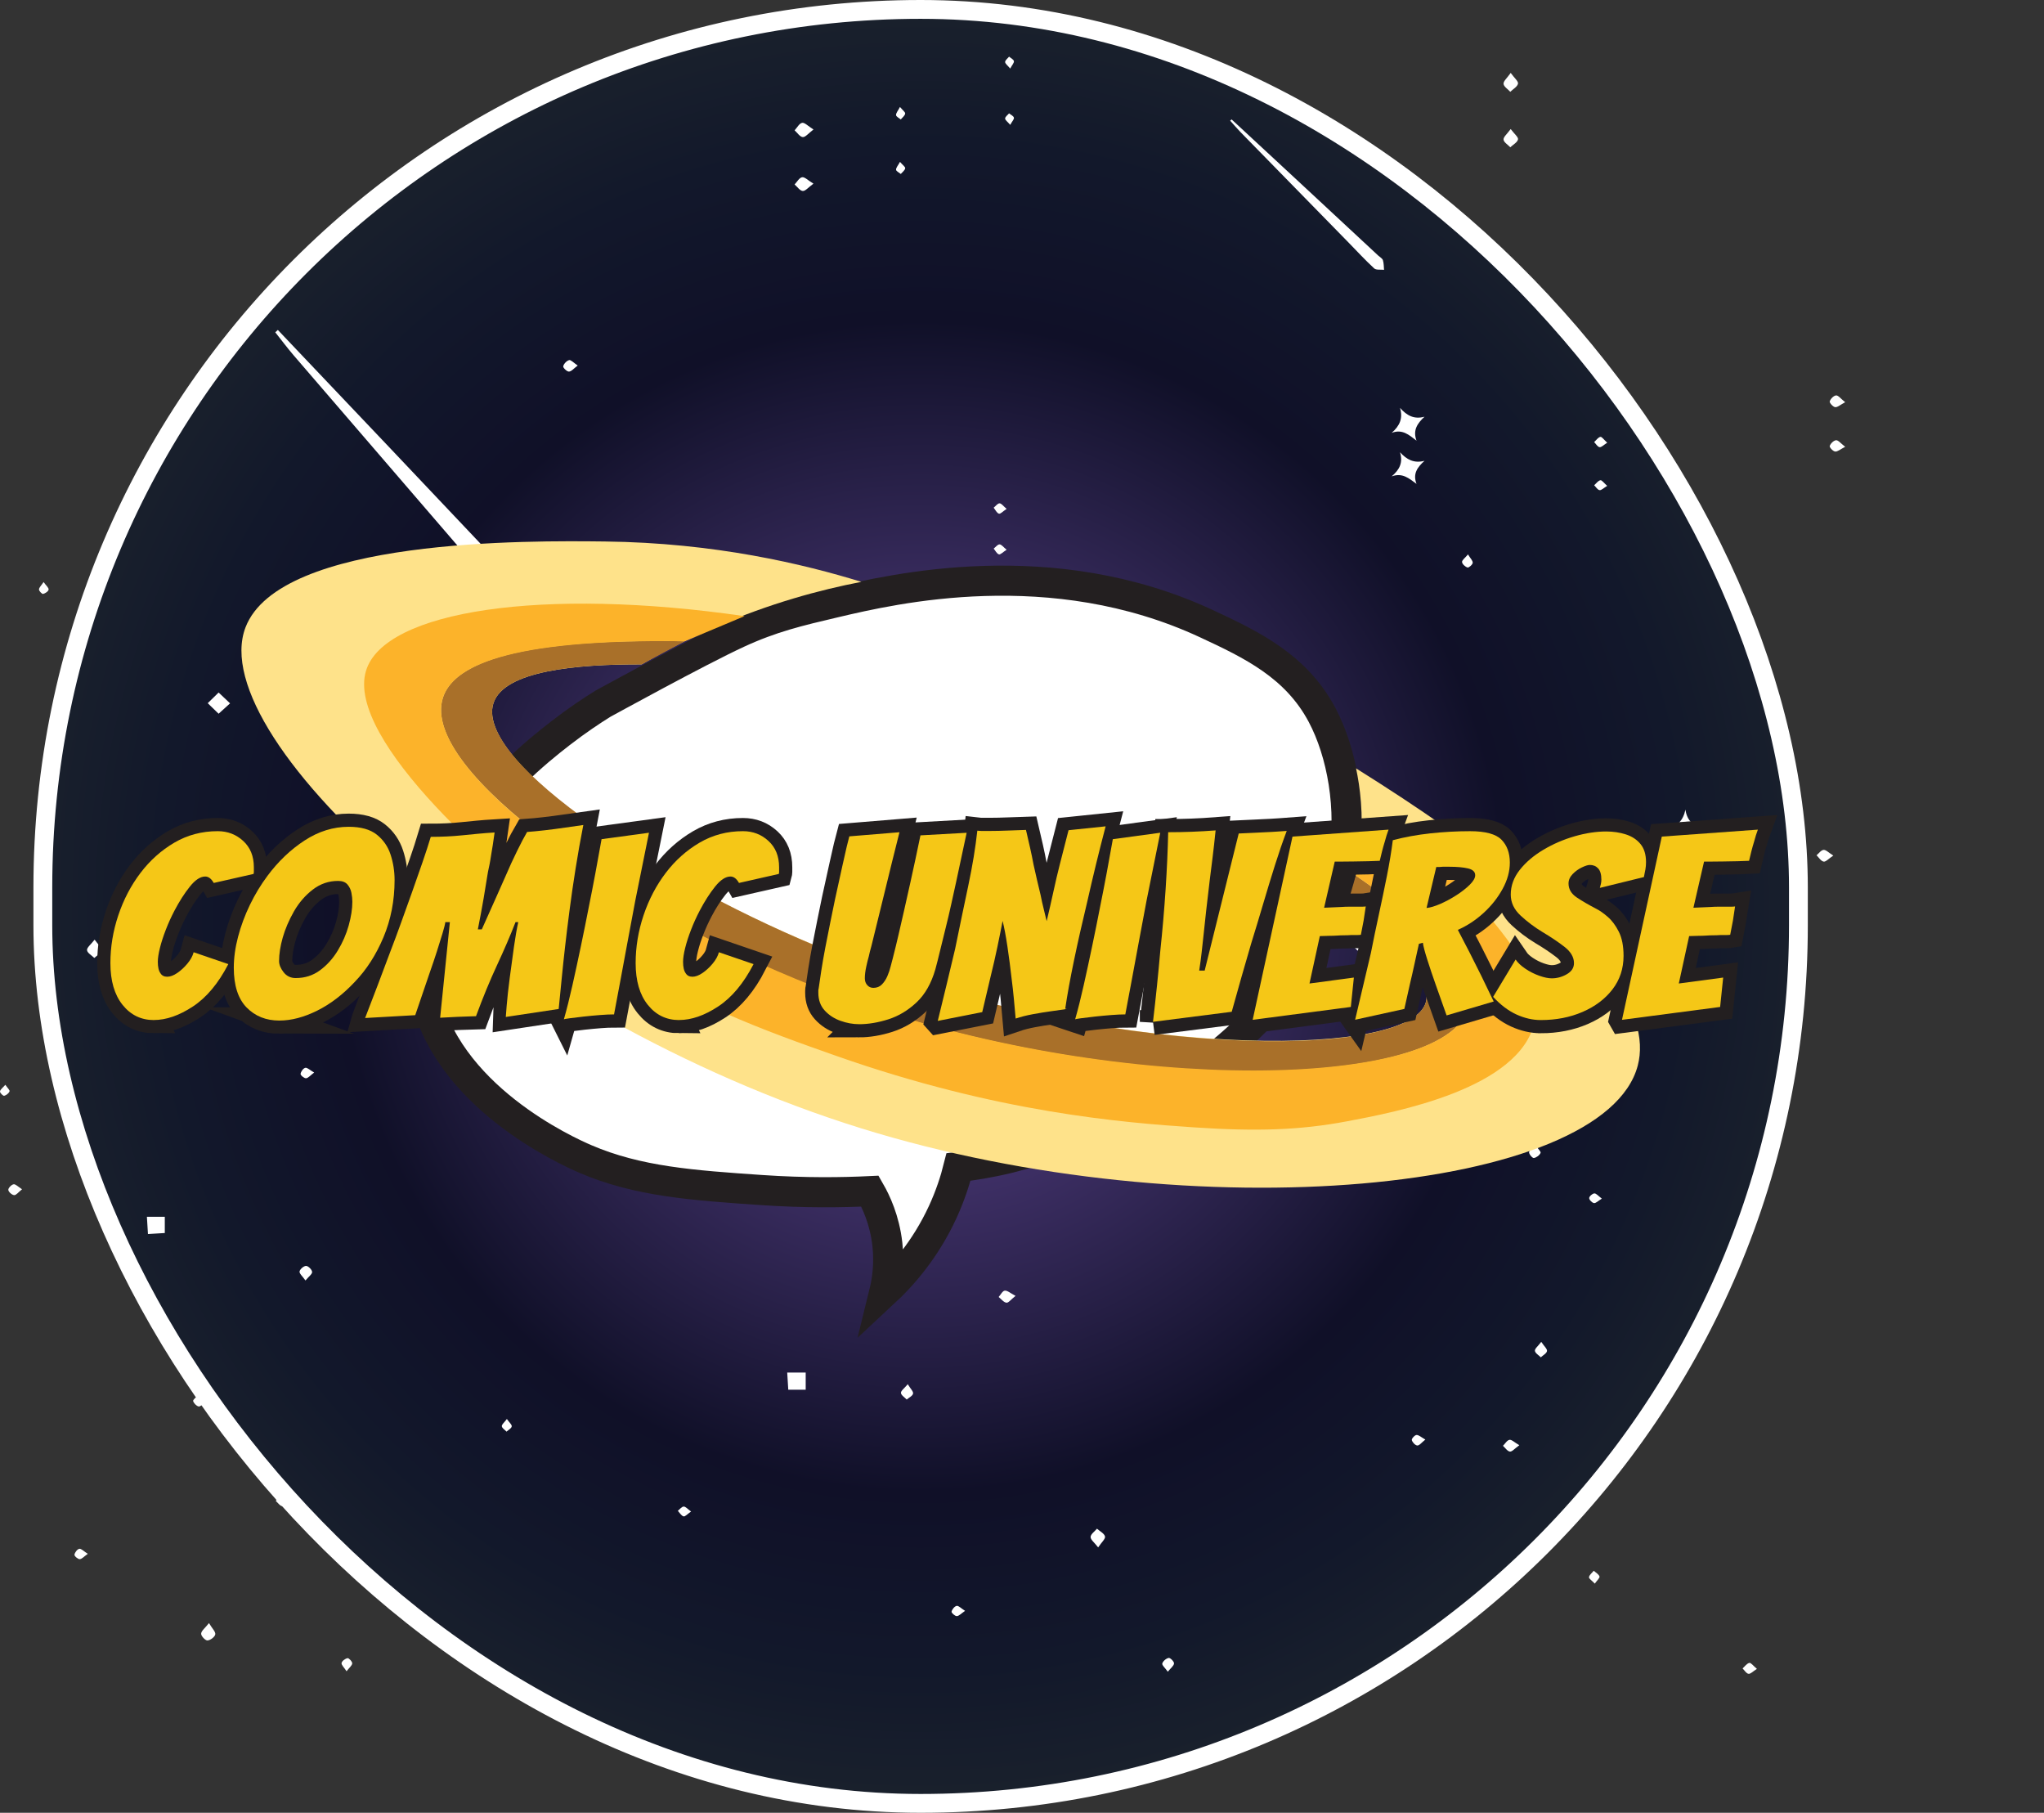 <?xml version="1.0" encoding="UTF-8"?><svg xmlns="http://www.w3.org/2000/svg" xmlns:xlink="http://www.w3.org/1999/xlink" viewBox="0 0 1086.27 963.19"><rect x="0" y="0" width="1086.27" height="963.19" fill="#333333" stroke="none"/><defs><style>.cls-1{fill:#f5c717;}.cls-1,.cls-2,.cls-3,.cls-4,.cls-5{stroke-width:0px;}.cls-2{fill:#a97029;}.cls-6{fill:#231f20;stroke-width:14px;}.cls-6,.cls-7{stroke:#231f20;}.cls-6,.cls-7,.cls-8{stroke-miterlimit:10;}.cls-7{stroke-width:16px;}.cls-7,.cls-5{fill:#fff;}.cls-3{fill:#fcb32a;}.cls-4{fill:#fee28a;}.cls-8{fill:url(#radial-gradient);stroke:#fff;stroke-width:10px;}</style><radialGradient id="radial-gradient" cx="489.26" cy="481.6" fx="489.26" fy="481.6" r="471.57" gradientUnits="userSpaceOnUse"><stop offset="0" stop-color="#674b9c"/><stop offset=".66" stop-color="#101028"/><stop offset=".86" stop-color="#12182b"/><stop offset="1" stop-color="#19202c"/></radialGradient></defs><g id="Layer_1"><g id="Layer_3"><rect class="cls-8" x="22.77" y="5" width="932.98" height="953.19" rx="466.49" ry="466.49"/><path class="cls-5" d="M654.54,63.46l-.79.64c1.86,2.06,3.65,4.18,5.59,6.17,19.05,19.49,38.12,38.96,57.18,58.44,4.57,4.67,8.98,9.48,13.79,13.91,1.04.96,3.45.54,5.23.75-.17-1.72-.09-3.51-.61-5.13-.3-.94-1.57-1.6-2.41-2.38-14.73-13.7-29.45-27.4-44.19-41.08-11.25-10.45-22.53-20.88-33.79-31.32ZM464.96,552.48c-.22.22-.45.45-.67.67,13.4,13.1,26.78,26.21,40.25,39.24.71.68,2.25.56,3.4.82-.25-1.22-.05-2.89-.82-3.6-5.39-5.01-10.95-9.83-16.49-14.69-8.55-7.49-17.11-14.96-25.67-22.44ZM885.18,440.3c6.07,1.02,9.3,4.37,10.65,10.02.73-6.06,4.36-8.8,10.19-9.96-5.96-1.17-9.47-4.21-10.31-10.17-1.21,5.74-4.27,9.22-10.53,10.11ZM744.03,240.3c1.64,5.33-.12,9.2-4.44,12.82,5.73-2.09,9.19,1.04,13.21,3.98-2.08-5.36.44-8.85,4.26-12.27-5.62,1.48-9.42-.62-13.03-4.53ZM527.04,488.8c-3.7-4.27-3.2-8.41-.74-13.13-4.52,3.6-8.9,3.14-13.67.53,3.49,4.41,3.86,8.58.69,13.51,4.63-3.97,8.89-3.5,13.72-.91ZM418.92,738.41h9.26v-9.13h-9.82c.18,2.87.38,6.28.56,9.13ZM78.07,646.51c.18,2.94.4,6.51.56,9.17,2.97-.18,6.33-.38,8.95-.54v-8.63h-9.51ZM116.18,367.96c-1.77,1.74-4.05,3.97-5.78,5.66,1.88,1.82,4.1,3.98,5.78,5.61,2.03-1.84,4.33-3.93,6.09-5.52-1.86-1.76-4.07-3.84-6.08-5.75ZM658.8,615.05c-1.83,2.57-3.85,4.16-3.72,5.58.13,1.47,2.33,2.76,3.63,4.14,1.46-1.39,3.78-2.62,4.11-4.23.25-1.22-2.03-2.92-4.02-5.48ZM50.29,499.27c-1.99,2.58-4.17,4.18-4.04,5.58.14,1.48,2.49,2.77,3.87,4.14,1.41-1.33,3.77-2.54,3.96-4.02.18-1.4-1.92-3.06-3.79-5.7ZM583.6,822.19c1.83-2.74,3.96-4.56,3.65-5.82-.39-1.61-2.76-2.77-4.27-4.13-1.22,1.47-3.34,2.9-3.39,4.4-.05,1.44,2.03,2.96,4.02,5.54ZM802.85,68.56c-1.9,2.62-3.91,4.19-3.8,5.6.11,1.44,2.3,2.73,3.58,4.09,1.46-1.37,3.73-2.57,4.1-4.17.27-1.19-1.94-2.91-3.88-5.51ZM111.06,862.41c-2.09,2.65-4.07,4.08-4.16,5.61-.07,1.23,2.2,3.67,3.34,3.61,1.52-.07,3.91-1.86,4.16-3.22.26-1.38-1.63-3.13-3.34-6.01ZM432.31,97.59c-2.89-1.75-4.66-3.65-6.03-3.42-1.52.26-2.68,2.47-4,3.84,1.44,1.24,2.8,3.34,4.33,3.46,1.39.12,2.98-1.92,5.69-3.88ZM539.71,688.54c-2.71-1.41-4.31-2.92-5.73-2.78-1.19.12-2.18,2.17-3.25,3.37,1.37,1.08,2.64,2.83,4.13,3.03,1.09.15,2.47-1.75,4.85-3.62ZM974.3,454.59c-2.48-1.54-3.9-3.12-5.16-3.02-1.33.11-2.51,1.84-3.75,2.86,1.24,1.2,2.33,3.08,3.77,3.37,1.11.22,2.65-1.56,5.14-3.21ZM807.44,767.89c-2.58-1.49-4.07-3.06-5.24-2.86-1.31.23-2.32,2.05-3.46,3.18,1.22,1.09,2.36,2.9,3.7,3.06,1.15.13,2.54-1.62,5-3.39ZM482.43,735.47c-1.85,2.23-3.7,3.49-3.62,4.63.08,1.23,1.97,2.36,3.06,3.53,1.2-1.04,3.13-1.95,3.37-3.17.22-1.13-1.37-2.59-2.81-4.98ZM819.09,712.97c-1.71,2.28-3.48,3.6-3.37,4.75.12,1.24,2.01,2.32,3.13,3.47,1.17-1.1,3.09-2.09,3.29-3.33.18-1.14-1.5-2.55-3.05-4.89ZM162.34,680.36c1.74-2.11,3.61-3.39,3.53-4.54-.08-1.21-2.01-3.16-3.19-3.2-1.2-.04-3.27,1.73-3.48,2.94-.19,1.12,1.57,2.55,3.14,4.8ZM980.62,237.39c-2.38-1.81-3.71-3.58-4.85-3.48-1.28.11-2.95,1.76-3.37,3.06-.22.7,1.72,2.81,2.87,2.95,1.26.16,2.73-1.2,5.35-2.53ZM307.02,194.22c-2.14-1.43-3.61-3.12-4.55-2.88-1.33.34-2.88,1.99-3.15,3.3-.16.78,2.02,2.86,3.05,2.8,1.35-.08,2.6-1.7,4.65-3.22ZM815.99,608.49c-1.6,1.68-3.34,2.7-3.37,3.75-.03,1.07,1.81,3.17,2.53,3.05,1.37-.21,3.06-1.48,3.57-2.71.3-.72-1.42-2.22-2.73-4.09ZM620.63,888.23c1.55-1.93,3.2-3.11,3.3-4.4.07-.97-2.02-3.07-2.82-2.92-1.35.24-3.06,1.69-3.42,2.95-.25.9,1.47,2.31,2.93,4.37ZM780.16,294.57c-1.57,1.91-3.26,3.07-3.16,4.06.11,1.12,1.69,2.54,2.93,2.91.65.19,2.66-1.54,2.73-2.5.09-1.13-1.24-2.37-2.51-4.47ZM154.17,797.29c-1.87-1.43-3.29-3.25-4.19-3.03-1.34.32-2.31,2.07-3.43,3.22,1.12.98,2.19,2.67,3.36,2.73,1.15.05,2.39-1.55,4.26-2.91ZM11.72,631.9c-2.05-1.3-3.41-2.81-4.48-2.65-1.15.18-2.9,2-2.82,2.98.09,1.07,1.94,2.71,3.11,2.78,1.08.07,2.28-1.6,4.2-3.12ZM933.69,886.73c-1.85-1.55-3.15-3.36-4-3.18-1.36.29-2.42,1.89-3.61,2.94,1.04,1.02,1.99,2.7,3.16,2.86,1.08.15,2.4-1.33,4.45-2.61ZM498.91,646.86c-1.33,1.96-2.88,3.25-2.71,4.27.18,1.07,2.03,2.63,3.1,2.6,1.02-.03,2.73-1.81,2.77-2.87.04-1.05-1.62-2.17-3.16-4ZM325.58,599.43c-1.75-1.21-3.05-2.74-3.88-2.54-1.23.3-2.13,1.85-3.17,2.86,1.13.95,2.16,2.43,3.43,2.65.82.14,1.98-1.56,3.62-2.97ZM512.88,855.9c-2.13-1.34-3.48-2.85-4.46-2.65-1.14.23-2.43,1.85-2.72,3.07-.15.61,1.8,2.39,2.77,2.37,1.18-.02,2.33-1.38,4.41-2.79ZM473.84,343.26c-1.39,1.78-3.01,3.03-2.79,3.75.37,1.2,1.79,2.56,3.04,2.87.69.17,2.73-1.66,2.7-2.55-.03-1.14-1.53-2.24-2.96-4.08ZM184.17,888c1.49-1.95,2.95-3.05,3.01-4.2.04-.95-1.76-2.87-2.46-2.76-1.24.2-2.98,1.49-3.19,2.57-.2,1,1.32,2.32,2.65,4.39ZM851.3,636.87c-1.87-1.38-2.97-2.82-3.99-2.77-1.02.05-2.72,1.56-2.74,2.46-.03.93,1.51,2.51,2.55,2.68.98.15,2.21-1.18,4.18-2.38ZM166.95,569.87c-2.24-1.28-3.67-2.74-4.69-2.51-1.1.24-2.36,2.01-2.52,3.23-.09.71,1.91,2.38,2.88,2.32,1.19-.08,2.29-1.51,4.33-3.03ZM527.77,552.99c-2.06-1.43-3.29-2.94-4.36-2.84-1.08.11-2.52,1.7-2.78,2.85-.16.69,1.62,2.52,2.55,2.54,1.2.02,2.43-1.27,4.59-2.55ZM438.25,544.59c-2.15-1.24-3.41-2.52-4.65-2.5-.94.01-2.79,1.96-2.59,2.54.4,1.19,1.82,2.74,2.95,2.84,1.07.1,2.31-1.46,4.3-2.88ZM757.49,764.89c-2.17-1.21-3.46-2.49-4.69-2.44-.94.04-2.68,1.97-2.5,2.7.3,1.19,1.83,2.83,2.92,2.89,1.1.06,2.29-1.59,4.28-3.15ZM109.66,744.72c-1.99-1.35-3.15-2.71-4.39-2.77-.89-.05-2.82,1.91-2.63,2.47.39,1.2,1.72,2.61,2.93,2.89.86.2,2.15-1.29,4.1-2.59ZM339.83,406.03c-1.43,1.66-3.07,2.8-2.9,3.56.26,1.17,1.77,2.08,2.76,3.1.9-.94,2.38-1.8,2.53-2.84.13-.93-1.2-2.06-2.38-3.83ZM549.59,427.43c-1.31,1.91-2.72,3.08-2.72,4.25,0,.87,2.1,2.6,2.79,2.4,1.17-.33,2.52-1.79,2.74-2.96.16-.83-1.43-1.96-2.82-3.69ZM46.65,825.6c-2.12-1.35-3.48-2.86-4.5-2.67-1.09.2-2.39,1.93-2.58,3.14-.11.69,1.82,2.39,2.79,2.36,1.17-.04,2.29-1.42,4.29-2.83ZM666.28,574.36c-2.01-1.27-3.14-2.56-4.16-2.48-1.05.08-2.72,1.46-2.77,2.34-.05.96,1.48,2.84,2.26,2.81,1.26-.05,2.48-1.33,4.67-2.67ZM509.42,434.67c-1.69-1.44-2.87-3.12-3.65-2.96-1.23.25-2.18,1.74-3.24,2.71.95.91,1.81,2.42,2.87,2.56.99.13,2.19-1.18,4.03-2.3ZM367.27,803.12c-1.81-1.29-2.9-2.67-3.93-2.63-1.07.04-2.08,1.46-3.11,2.27,1,1.04,1.84,2.59,3.05,2.94.79.23,2.12-1.3,3.99-2.58ZM534.95,292.09c-1.69-1.37-2.71-2.83-3.74-2.84-1.04,0-2.08,1.43-3.13,2.24.91,1.08,1.64,2.71,2.79,3.06.81.25,2.19-1.25,4.08-2.46ZM226.69,447.24c-1.98-1.15-3.16-2.39-4.12-2.24-1.02.15-1.82,1.62-2.72,2.52.97.86,1.89,2.31,2.93,2.4.95.08,2.03-1.31,3.91-2.68ZM169.73,377.15c-2.04-1.17-3.37-2.53-4.26-2.3-1.05.27-2.14,1.84-2.36,3-.11.56,1.76,2.12,2.65,2.06,1.09-.07,2.09-1.37,3.97-2.76ZM646.66,366.09c1.93,1.12,3.06,2.26,4.18,2.26.78,0,2.33-1.73,2.17-2.4-.24-1.07-1.58-2.61-2.51-2.65-1-.04-2.07,1.42-3.85,2.79ZM558.52,611.53c-1.34,1.89-2.77,3.03-2.65,3.98.13.98,1.75,2.44,2.75,2.46.89.02,2.44-1.58,2.54-2.58.1-.94-1.31-2.03-2.64-3.86ZM854.14,258.16c-1.69-1.47-2.86-3.16-3.62-3-1.25.26-2.22,1.72-3.31,2.67.95.93,1.8,2.44,2.87,2.6.97.15,2.19-1.16,4.06-2.28ZM269.38,753.96c-1.35,1.82-2.78,2.9-2.69,3.84.1,1.03,1.61,1.92,2.51,2.87.98-.91,2.58-1.72,2.75-2.76.16-.91-1.27-2.08-2.58-3.96ZM854.28,446.04c-1.94-1.28-3.13-2.68-4.07-2.54-1.07.17-1.91,1.71-2.84,2.66.97.87,1.87,2.35,2.91,2.45.98.09,2.1-1.27,4-2.57ZM805.06,518.95c-1.19,1.86-2.39,2.92-2.38,3.97,0,.81,1.54,1.6,2.4,2.39.89-.93,2.26-1.76,2.52-2.84.17-.73-1.22-1.8-2.53-3.53ZM847.55,841.42c1.22-1.75,2.74-3.04,2.49-3.79-.4-1.21-1.97-2.05-3.05-3.04-.9,1.13-2.33,2.18-2.52,3.41-.12.79,1.58,1.84,3.07,3.42ZM726.36,502.88c-1.95-1.24-3.16-2.6-4.1-2.44-1.06.18-1.87,1.72-2.79,2.66.98.83,1.91,2.24,2.96,2.32.97.08,2.06-1.26,3.93-2.54ZM23.16,309.26c-1.22,1.86-2.42,2.9-2.43,3.95-.01.83,1.62,2.49,2.17,2.36,1.17-.27,2.8-1.37,2.93-2.31.13-.94-1.31-2.1-2.67-4ZM376.84,501.23c1.2-1.81,2.4-2.84,2.41-3.89.01-.8-1.65-2.39-2.26-2.27-1.13.23-2.74,1.4-2.84,2.31-.11.94,1.34,2.04,2.69,3.85ZM478.29,86.03c-1.05,1.94-2.14,3.08-2.08,4.16.05.79,1.62,1.5,2.51,2.24.84-.99,2.16-1.91,2.34-3.01.12-.75-1.35-1.74-2.76-3.39ZM123.21,514.72c-1.32,2.07-2.51,3.12-2.5,4.17,0,.89,1.38,1.78,2.15,2.67.98-.85,2.59-1.59,2.77-2.58.17-.94-1.14-2.14-2.42-4.26ZM2.85,576.38c-1.38,1.6-2.7,2.49-2.85,3.54-.1.72,1.63,2.44,2.21,2.31,1.13-.25,2.45-1.32,2.86-2.36.24-.62-1.1-1.82-2.22-3.48ZM536.87,66.33c1.02-1.86,2.16-2.98,1.96-3.81-.21-.9-1.66-1.54-2.56-2.29-.76.9-2.07,1.79-2.1,2.72-.03.85,1.32,1.74,2.7,3.38Z"/><path class="cls-5" d="M147.66,175.31c19.67,20.71,39.35,41.39,59,62.12,25.73,27.15,51.44,54.33,77.15,81.49,1.46,1.55,3.68,2.85,4.21,4.71.91,3.2.77,6.76,1.07,10.17-3.1-.42-7.31.41-9.12-1.49-8.39-8.78-16.1-18.33-24.07-27.58-33.28-38.64-66.58-77.26-99.84-115.93-3.39-3.94-6.52-8.15-9.77-12.23l1.38-1.27Z"/><path class="cls-5" d="M744.03,216.72c3.61,4.05,7.41,6.22,13.03,4.69-3.82,3.55-6.33,7.16-4.26,12.72-4.02-3.05-7.49-6.29-13.21-4.13,4.32-3.76,6.08-7.76,4.44-13.29Z"/><path class="cls-5" d="M802.85,38.74c1.94,2.7,4.15,4.48,3.88,5.71-.37,1.66-2.64,2.9-4.1,4.33-1.28-1.41-3.47-2.75-3.58-4.24-.11-1.46,1.9-3.08,3.8-5.8Z"/><path class="cls-5" d="M432.31,68.82c-2.71,2.04-4.3,4.14-5.69,4.02-1.54-.13-2.9-2.31-4.33-3.59,1.32-1.41,2.48-3.71,4-3.98,1.37-.24,3.14,1.73,6.03,3.54Z"/><path class="cls-5" d="M980.62,213.7c-2.62,1.38-4.09,2.79-5.35,2.63-1.15-.15-3.09-2.34-2.87-3.06.42-1.35,2.09-3.06,3.37-3.17,1.15-.1,2.47,1.73,4.85,3.61Z"/><path class="cls-5" d="M534.95,270.39c-1.89,1.25-3.27,2.8-4.08,2.54-1.15-.36-1.88-2.05-2.79-3.17,1.04-.83,2.09-2.32,3.13-2.32,1.03,0,2.04,1.52,3.74,2.94Z"/><path class="cls-5" d="M854.14,235.23c-1.86,1.16-3.08,2.52-4.06,2.36-1.07-.17-1.93-1.74-2.87-2.7,1.09-.99,2.07-2.5,3.31-2.77.76-.16,1.93,1.59,3.62,3.11Z"/><path class="cls-5" d="M478.29,56.84c1.41,1.71,2.88,2.74,2.76,3.52-.18,1.13-1.5,2.09-2.34,3.12-.89-.77-2.46-1.5-2.51-2.32-.06-1.12,1.03-2.3,2.08-4.31Z"/><path class="cls-5" d="M536.87,36.43c-1.39-1.7-2.74-2.63-2.7-3.51.04-.96,1.35-1.88,2.1-2.82.91.78,2.36,1.44,2.56,2.37.19.87-.94,2.03-1.96,3.95Z"/></g></g><g id="Layer_4"><path class="cls-7" d="M558.34,608.59c-11.08,3.98-21.08,6.47-21.84,6.66-10.67,2.63-19.96,4.04-27.11,4.83-1.79,7.17-4.43,15.31-8.4,23.93-9.28,20.12-21.76,34.06-31.09,42.73,1.41-5.73,2.9-14.73,1.68-25.64-1.46-13.03-6.11-22.75-9.24-28.2-14.25.68-34.15,1.03-57.82-.6-36.28-2.49-65.53-4.5-93.41-16.49-9.49-4.08-75.13-33.52-85.7-89.74-2.68-14.25-1.87-27.26-1.72-28.84.91-9.59,4.04-26.85,21.31-52.44,18.52-27.44,39.1-44.57,52.89-55.23,8.88-6.87,16.73-12.05,22.46-15.61,0,0,0,0,0,0,.73-.37,50.36-27.72,71.65-37.55,18.12-8.37,32.24-11.68,51.85-16.29,30.79-7.23,114.93-26.99,197.13,11.19,24.29,11.28,47.86,22.63,61.65,48.63,10.5,19.8,16.23,49.83,11.15,78.28,0,.04-.02.12-.04.21-12.23,67.81-74.55,108.98-88.9,118.46,0,0-25.98,17.16-66.51,31.71Z"/><path class="cls-4" d="M714.32,486.7c39.74,24.89,45.48,38.18,43.48,45.71-7.95,29.84-153.71,28.92-279.9-13.26-111.33-37.21-226.34-112.15-215.68-145.47,5.55-17.36,44.39-20.79,78.79-20.68,11.69-6.83,24.91-13.7,39.67-20.08,28.42-12.3,54.85-19.48,77.08-23.76-30.47-9.4-77.79-20.78-136.27-21.45-39.97-.46-172.82-1.9-191.02,45.65-22.84,59.68,139.01,207.61,327.1,266.13,177.58,55.25,395.11,34.14,412.81-33.32,7.16-27.27-15.28-73.79-149.7-157.91,2.1,9.93,4,24.27,2.4,41.36-1.44,15.49-5.27,28.12-8.75,37.08Z"/><path class="cls-2" d="M363.92,340.72c-53.16-.99-119.95,2.64-128.58,30.14-12.29,39.18,97.57,113.59,192.69,151.79,154.28,61.96,339.82,57.39,352.1,13.17,3.2-11.53-3.6-32.1-59.6-70.59-2.07,7.15-4.14,14.31-6.21,21.46,40.07,25.12,45.44,38.34,43.48,45.71-8.47,31.75-173.58,30.52-316.49-26.71-87.66-35.11-189.17-100.65-179.09-132.01,5.49-17.1,43.14-20.8,78.79-20.68,7.64-4.09,15.28-8.18,22.91-12.27Z"/><path class="cls-3" d="M395.67,327.38c-106.91-15.54-191.45-3-201.16,29.04-11.02,36.37,70.92,109.09,116.82,140.43,3.02,2.06,5.27,3.56,6.56,4.43,47.55,31.89,89.4,46.65,126.15,59.61,86.22,30.41,152.95,35.59,190.61,38.12,33.11,2.22,56.11,1.49,80.99-3.18,26.16-4.92,92.15-17.33,99.92-52.96,4.79-21.97-13.97-43.96-30.26-62.97-21.78-25.41-46.5-38.66-61.52-45.25.08,5.31-.15,11.34-.99,17.93-.58,4.59-1.37,8.82-2.26,12.66,54.84,37.63,62.97,58.44,59.6,70.59-11.77,42.38-182.22,46.65-325-3.36-112.78-39.5-232.5-120.84-219.79-161.61,5.01-16.06,32.34-31.52,128.58-30.14,10.59-4.45,21.17-8.9,31.76-13.34Z"/><path class="cls-6" d="M81.77,541.99c-6.78,0-12.33-2.69-16.64-8.08-4.31-5.38-6.46-12.78-6.46-22.18,0-8.58,1.4-17.04,4.2-25.4,2.8-8.35,6.73-15.86,11.79-22.52,5.06-6.66,11.07-12.02,18.01-16.09,6.95-4.06,14.62-6.09,23.02-6.09,5.28,0,9.8,1.73,13.57,5.2,3.77,3.47,5.65,8.12,5.65,13.96v2.6c0,.27-.06.59-.16.96l-21.16,4.79c-1.29-2.28-2.8-3.42-4.52-3.42-2.58,0-5.31,1.78-8.16,5.34-2.85,3.56-5.57,7.8-8.16,12.73-1.72,3.29-3.26,6.66-4.6,10.13-1.35,3.47-2.4,6.71-3.15,9.72-.75,3.01-1.13,5.48-1.13,7.39,0,2.83.48,4.88,1.45,6.16.75,1.19,1.94,1.78,3.55,1.78s3.39-.66,5.33-1.99c1.94-1.32,3.74-2.99,5.41-5,1.67-2.01,2.77-4.02,3.31-6.02l18.42,6.3c-5.28,10.22-11.55,17.73-18.82,22.52-7.27,4.79-14.19,7.19-20.76,7.19Z"/><path class="cls-6" d="M148.48,542.26c-7.11,0-12.92-2.33-17.45-6.98s-6.79-11.68-6.79-21.08c0-5.2.75-10.68,2.26-16.43,1.51-5.75,3.61-11.41,6.3-16.98,2.69-5.57,5.82-10.72,9.37-15.47,5.71-7.67,12.28-13.92,19.71-18.76,7.43-4.84,15.24-7.26,23.42-7.26,6.46,0,11.44,1.39,14.94,4.18,3.5,2.79,5.95,6.34,7.35,10.68,1.4,4.34,2.1,8.83,2.1,13.49,0,10.86-1.97,20.97-5.9,30.32-3.93,9.36-9.02,17.27-15.27,23.75-6.25,6.66-12.9,11.75-19.95,15.26-7.05,3.51-13.76,5.27-20.11,5.27ZM157.21,519.67c4.85,0,9.13-1.37,12.84-4.11,3.72-2.74,6.87-6.23,9.45-10.47,2.59-4.24,4.52-8.69,5.82-13.35s1.94-8.85,1.94-12.6c0-1.46-.16-3.03-.48-4.72-.32-1.69-1.03-3.17-2.1-4.45-1.08-1.28-2.75-1.92-5.01-1.92-4.95,0-9.42,1.53-13.41,4.59-3.99,3.06-7.32,6.91-10.02,11.57-2.69,4.75-4.69,9.4-5.98,13.96-1.29,4.57-1.94,8.72-1.94,12.46,0,1.92.81,3.9,2.42,5.96,1.62,2.05,3.77,3.08,6.46,3.08Z"/><path class="cls-6" d="M194.04,540.89c4.74-12.23,9.26-24.14,13.57-35.73,1.83-4.74,3.72-9.81,5.65-15.2,1.94-5.38,3.88-10.79,5.82-16.22,1.94-5.43,3.77-10.66,5.49-15.68,1.72-5.02,3.18-9.49,4.36-13.42,5.92,0,11.52-.27,16.8-.82,2.69-.27,5.47-.55,8.32-.82,2.85-.27,5.79-.5,8.8-.68l-.97,6.71c-.22,1.28-.43,2.58-.65,3.9-.22,1.32-.43,2.67-.65,4.04-.22,1.37-.48,2.76-.81,4.18-.32,1.42-.59,2.85-.81,4.31-.43,2.83-1.08,6.78-1.94,11.84-.86,5.07-1.89,10.57-3.07,16.5h2.1c3.12-6.94,5.71-12.71,7.75-17.32,2.04-4.61,3.72-8.37,5.01-11.29,1.83-4.29,3.82-8.62,5.98-13.01,2.15-4.38,3.93-7.76,5.33-10.13,2.58-.18,5.68-.48,9.29-.89,3.61-.41,7.27-.89,10.99-1.44,3.72-.55,6.92-1,9.61-1.37-1.51,7.67-2.88,15.4-4.12,23.21-1.24,7.8-2.32,15.24-3.23,22.32-.92,7.07-1.7,13.44-2.34,19.1-.65,5.66-1.24,11.25-1.78,16.77-.54,5.52-1.08,10.98-1.62,16.36l-28.11,4.24c0-.18.16-2.24.48-6.16.32-3.92.86-8.81,1.62-14.65.75-5.84,1.51-11.38,2.26-16.63.75-5.25,1.51-9.56,2.26-12.94h-1.45c-2.69,6.94-5.95,14.51-9.77,22.73-3.82,8.21-7.57,17.3-11.23,27.24-3.77.09-7,.21-9.69.34-2.69.14-5.82.3-9.37.48l5.17-50.79h-2.42c-.11,1.01-.59,2.94-1.45,5.82-.86,2.87-1.89,6.16-3.07,9.86-1.19,3.7-2.42,7.37-3.72,11.02-4.85,14.33-7.43,21.9-7.75,22.73l-26.65,1.51Z"/><path class="cls-6" d="M299.68,541.58c1.51-5.29,3.01-11.29,4.52-18,1.51-6.71,3.01-13.67,4.52-20.88,1.51-7.21,2.91-14.15,4.2-20.81,1.18-5.84,2.34-11.77,3.47-17.8,1.13-6.02,2.23-12.09,3.31-18.21l25.2-3.42-7.27,36.01c-1.62,8.49-3.04,16.11-4.28,22.86-1.24,6.76-2.42,13.14-3.55,19.17s-2.29,12.18-3.47,18.48c-2.05,0-4.52.12-7.43.34-2.91.23-5.82.5-8.72.82-2.91.32-5.36.62-7.35.89-1.99.27-3.04.46-3.15.55Z"/><path class="cls-6" d="M360.91,541.99c-6.78,0-12.33-2.69-16.64-8.08-4.31-5.38-6.46-12.78-6.46-22.18,0-8.58,1.4-17.04,4.2-25.4,2.8-8.35,6.73-15.86,11.79-22.52,5.06-6.66,11.07-12.02,18.01-16.09,6.95-4.06,14.62-6.09,23.02-6.09,5.28,0,9.8,1.73,13.57,5.2,3.77,3.47,5.65,8.12,5.65,13.96v2.6c0,.27-.06.59-.16.96l-21.16,4.79c-1.29-2.28-2.8-3.42-4.52-3.42-2.58,0-5.31,1.78-8.16,5.34-2.85,3.56-5.57,7.8-8.16,12.73-1.72,3.29-3.26,6.66-4.6,10.13-1.35,3.47-2.4,6.71-3.15,9.72-.75,3.01-1.13,5.48-1.13,7.39,0,2.83.48,4.88,1.45,6.16.75,1.19,1.94,1.78,3.55,1.78s3.39-.66,5.33-1.99c1.94-1.32,3.74-2.99,5.41-5,1.67-2.01,2.77-4.02,3.31-6.02l18.42,6.3c-5.28,10.22-11.55,17.73-18.82,22.52-7.27,4.79-14.19,7.19-20.76,7.19Z"/><path class="cls-6" d="M456.54,544.18c-3.23,0-6.52-.59-9.85-1.78-3.34-1.19-6.14-3.01-8.4-5.48-2.26-2.46-3.39-5.61-3.39-9.45v-1.1c0-.46.05-.82.16-1.09.32-2.37.78-5.48,1.37-9.31.59-3.83,1.32-8.01,2.18-12.53.86-4.52,1.75-9.01,2.66-13.48.91-4.47,1.75-8.53,2.5-12.18,1.62-7.3,2.91-13.19,3.88-17.66.97-4.47,1.75-7.92,2.34-10.34.59-2.42,1.05-4.22,1.37-5.41l26.65-2.19c-1.4,5.57-2.72,10.84-3.96,15.81-1.24,4.98-2.4,9.7-3.47,14.17l-7.43,30.26c-.65,2.28-1.13,4.2-1.45,5.75-.43,1.46-.89,3.31-1.37,5.54-.48,2.24-.73,4.27-.73,6.09,0,1.46.43,2.67,1.29,3.63.86.96,1.94,1.44,3.23,1.44,1.83,0,3.34-.59,4.52-1.78,1.18-1.19,2.15-2.65,2.91-4.38.75-1.73,1.35-3.49,1.78-5.27.43-1.78.81-3.22,1.13-4.31,1.08-4.2,2.07-8.28,2.99-12.25.91-3.97,1.88-8.19,2.91-12.66,1.02-4.47,2.18-9.63,3.47-15.47.86-4.01,1.75-8.1,2.67-12.25.91-4.15,1.8-8.37,2.66-12.66l24.55-1.37-5.65,26.42c-.76,3.38-1.59,7.17-2.5,11.36-.92,4.2-1.91,8.44-2.99,12.73-1.08,4.29-2.07,8.35-2.99,12.18-.92,3.83-1.75,7.12-2.5,9.86-2.15,7.48-5.49,13.35-10.01,17.59-4.52,4.24-9.51,7.23-14.94,8.97-5.44,1.73-10.64,2.6-15.59,2.6Z"/><path class="cls-6" d="M498.38,542.4c3.23-13.14,6.3-25.87,9.21-38.2,2.37-11.59,4.69-22.73,6.95-33.4,2.26-10.68,3.88-20.49,4.85-29.43.75.09,1.43.14,2.02.14h4.93c2.8,0,5.92-.07,9.37-.21s6.62-.25,9.53-.34c.75,3.2,1.48,6.34,2.18,9.45.7,3.1,1.32,6.12,1.86,9.04.54,2.56,1.13,5.18,1.78,7.87.65,2.69,1.29,5.41,1.94,8.15.54,2.74,1.1,5.27,1.69,7.6.59,2.33,1.1,4.45,1.54,6.37,1.29-5.38,2.5-10.68,3.63-15.88,1.13-5.2,2.23-9.9,3.31-14.1l4.69-18.34,19.71-2.05c-1.83,6.94-3.55,13.74-5.17,20.4-1.62,6.66-3.13,13.1-4.52,19.3-2.69,11.14-5.06,21.63-7.11,31.49-2.05,9.86-3.61,18.44-4.68,25.74,1.18,0,.99.12-.57.34-1.56.23-3.85.55-6.87.96-3.02.41-6.25.94-9.69,1.57-3.45.64-6.52,1.42-9.21,2.33-.32-3.65-.65-7.21-.97-10.68-.32-3.47-.7-6.84-1.13-10.13-.65-5.84-1.4-11.64-2.26-17.39s-1.72-10.31-2.58-13.69c-.75,4.02-1.67,8.6-2.75,13.76-1.08,5.16-2.26,10.34-3.55,15.54l-4.52,19.17-23.58,4.65Z"/><path class="cls-6" d="M571.4,541.58c1.51-5.29,3.01-11.29,4.52-18,1.51-6.71,3.01-13.67,4.52-20.88,1.51-7.21,2.91-14.15,4.2-20.81,1.18-5.84,2.34-11.77,3.47-17.8,1.13-6.02,2.23-12.09,3.31-18.21l25.2-3.42-7.27,36.01c-1.62,8.49-3.04,16.11-4.28,22.86-1.24,6.76-2.42,13.14-3.56,19.17-1.13,6.02-2.29,12.18-3.47,18.48-2.05,0-4.52.12-7.43.34-2.91.23-5.82.5-8.72.82-2.91.32-5.36.62-7.35.89-1.99.27-3.04.46-3.15.55Z"/><path class="cls-6" d="M612.75,542.95c.75-6.39,1.45-12.73,2.1-19.03.65-6.3,1.24-12.5,1.78-18.62,1.18-11.13,2.13-22.09,2.83-32.86.7-10.77,1.16-20.85,1.37-30.26,8.4,0,16.8-.32,25.2-.96-.54,5.29-1.08,10.11-1.62,14.44-.54,4.34-1.02,8.19-1.45,11.57l-1.94,16.57c-.54,5.02-1,9.26-1.37,12.73-.38,3.47-.73,6.66-1.05,9.58-.32,2.92-.75,6.12-1.29,9.58h2.91l18.09-72.83,8.88-.41c1.4-.09,2.8-.16,4.2-.21,1.4-.05,2.85-.11,4.36-.21,1.51-.09,2.93-.18,4.28-.27,1.35-.09,2.61-.18,3.8-.27-2.05,5.39-4.12,11.41-6.22,18.07-2.1,6.66-4.2,13.55-6.3,20.67-2.1,7.12-4.23,14.15-6.38,21.08-1.72,5.84-3.45,11.8-5.17,17.87-1.72,6.07-3.45,12.21-5.17,18.41l-41.84,5.34Z"/><path class="cls-6" d="M665.73,541.85l21.16-97.34,51.05-3.7c-.75,2.01-1.4,4.06-1.94,6.16-.54,1.73-1.05,3.54-1.53,5.41-.49,1.87-.89,3.54-1.21,5-1.4.09-3.39.16-5.98.21-2.58.05-5.23.09-7.92.14-2.69.05-5.01.07-6.95.07h-3.07l-5.65,24.51,9.37-.41c1.18-.09,2.4-.14,3.63-.14h6.87c.97,0,1.72-.05,2.26-.14-.22,1.28-.4,2.53-.56,3.77-.16,1.23-.35,2.49-.56,3.77l-1.45,7.53c-.54.09-1.24.14-2.1.14h-3.07c-1.19.09-2.42.14-3.72.14s-2.53.05-3.71.14c-1.4.09-2.86.14-4.36.14s-3.13.05-4.85.14l-5.49,25.19,23.59-3.15-1.62,15.61-52.18,6.84Z"/><path class="cls-6" d="M720.17,541.85l8.4-35.59c1.29-6.57,2.69-13.32,4.2-20.26,1.51-6.94,2.93-13.78,4.28-20.54,1.35-6.75,2.4-13.1,3.15-19.03,6.14-1.64,12.76-2.85,19.87-3.63,7.11-.77,14.16-1.16,21.16-1.16,8.18,0,13.76,1.51,16.72,4.52,2.96,3.01,4.44,7.07,4.44,12.18,0,4.65-1.29,9.33-3.88,14.03-2.58,4.7-5.95,8.95-10.1,12.73-4.15,3.79-8.7,6.78-13.65,8.97,1.94,3.65,4.01,7.65,6.22,11.98,2.21,4.34,4.28,8.47,6.22,12.39,1.07,2.28,2.18,4.57,3.31,6.85,1.13,2.28,2.23,4.57,3.31,6.84l-25.04,7.39-5.82-16.43c-1.62-4.56-3.1-8.97-4.44-13.21-1.35-4.24-2.13-7.23-2.34-8.97l-2.1.55c-.32,1.46-.67,3.04-1.05,4.72-.38,1.69-.78,3.54-1.21,5.54-.43,2.01-.86,3.95-1.29,5.82-.43,1.87-.86,3.72-1.29,5.54l-2.91,13.01-26.17,5.75ZM758.14,482.44c1.94-.18,4.33-.89,7.19-2.12,2.85-1.23,5.71-2.76,8.56-4.59,2.85-1.83,5.25-3.7,7.19-5.61,1.94-1.92,2.91-3.6,2.91-5.07,0-1.82-1.27-3.03-3.8-3.63-2.53-.59-5.84-.89-9.93-.89h-3.55c-.65.09-1.24.14-1.78.14h-1.62l-5.17,21.77Z"/><path class="cls-6" d="M818.87,541.99c-4.31,0-8.62-.98-12.92-2.94-4.31-1.96-8.46-5.09-12.44-9.38l11.96-19.85c1.18,1.73,2.93,3.38,5.25,4.93,2.32,1.55,4.77,2.79,7.35,3.7,2.58.91,4.79,1.37,6.62,1.37,2.8,0,5.46-.73,8-2.19,2.53-1.46,3.8-3.42,3.8-5.89,0-3.19-1.72-6.11-5.17-8.76-3.45-2.65-7.32-5.25-11.63-7.8-4.2-2.55-8.05-5.45-11.55-8.69-3.5-3.24-5.25-6.96-5.25-11.16,0-4.74,1.62-9.15,4.85-13.21,3.23-4.06,7.43-7.62,12.6-10.68,5.17-3.06,10.69-5.43,16.56-7.12,5.87-1.69,11.44-2.53,16.72-2.53,3.77,0,7.27.53,10.5,1.57,3.23,1.05,5.82,2.76,7.75,5.13,1.94,2.37,2.91,5.57,2.91,9.58,0,.64-.03,1.28-.08,1.92-.06.64-.14,1.28-.24,1.92-.11.64-.24,1.3-.4,1.99-.16.68-.3,1.39-.4,2.12l-23.42,5.75c.21-.73.4-1.46.56-2.19.16-.73.24-1.46.24-2.19,0-2.74-.56-4.72-1.7-5.96-1.13-1.23-2.61-1.85-4.44-1.85-.97,0-2.37.43-4.2,1.3-1.83.87-3.47,2.05-4.93,3.56-1.45,1.51-2.18,3.17-2.18,5,0,3.01,1.48,5.5,4.44,7.46,2.96,1.96,6.38,3.95,10.26,5.96,1.83.91,3.88,2.35,6.14,4.31,2.26,1.96,4.22,4.61,5.9,7.94,1.67,3.33,2.5,7.6,2.5,12.8,0,6.76-1.97,12.69-5.9,17.8-3.93,5.11-9.24,9.1-15.91,11.98-6.68,2.87-14.05,4.31-22.13,4.31Z"/><path class="cls-6" d="M862,541.85l21.16-97.34,51.05-3.7c-.75,2.01-1.4,4.06-1.94,6.16-.54,1.73-1.05,3.54-1.53,5.41-.49,1.87-.89,3.54-1.21,5-1.4.09-3.39.16-5.98.21-2.58.05-5.23.09-7.92.14-2.69.05-5.01.07-6.95.07h-3.07l-5.65,24.51,9.37-.41c1.18-.09,2.4-.14,3.63-.14h6.87c.97,0,1.72-.05,2.26-.14-.22,1.28-.4,2.53-.56,3.77-.16,1.23-.35,2.49-.56,3.77l-1.45,7.53c-.54.09-1.24.14-2.1.14h-3.07c-1.19.09-2.42.14-3.72.14s-2.53.05-3.71.14c-1.4.09-2.86.14-4.36.14s-3.13.05-4.85.14l-5.49,25.19,23.59-3.15-1.62,15.61-52.18,6.84Z"/><path class="cls-1" d="M81.77,541.99c-6.78,0-12.33-2.69-16.64-8.08-4.31-5.38-6.46-12.78-6.46-22.18,0-8.58,1.4-17.04,4.2-25.4,2.8-8.35,6.73-15.86,11.79-22.52,5.06-6.66,11.07-12.02,18.01-16.09,6.95-4.06,14.62-6.09,23.02-6.09,5.28,0,9.8,1.73,13.57,5.2,3.77,3.47,5.65,8.12,5.65,13.96v2.6c0,.27-.06.59-.16.96l-21.16,4.79c-1.29-2.28-2.8-3.42-4.52-3.42-2.58,0-5.31,1.78-8.16,5.34-2.85,3.56-5.57,7.8-8.16,12.73-1.72,3.29-3.26,6.66-4.6,10.13-1.35,3.47-2.4,6.71-3.15,9.72-.75,3.01-1.13,5.48-1.13,7.39,0,2.83.48,4.88,1.45,6.16.75,1.19,1.94,1.78,3.55,1.78s3.39-.66,5.33-1.99c1.94-1.32,3.74-2.99,5.41-5,1.67-2.01,2.77-4.01,3.31-6.02l18.42,6.3c-5.28,10.22-11.55,17.73-18.82,22.52-7.27,4.79-14.19,7.19-20.76,7.19Z"/><path class="cls-1" d="M148.48,542.26c-7.11,0-12.92-2.33-17.45-6.98-4.52-4.65-6.78-11.68-6.78-21.08,0-5.2.75-10.68,2.26-16.43,1.51-5.75,3.61-11.41,6.3-16.98,2.69-5.57,5.82-10.72,9.37-15.47,5.71-7.67,12.28-13.92,19.71-18.76,7.43-4.84,15.24-7.26,23.42-7.26,6.46,0,11.44,1.39,14.94,4.18,3.5,2.79,5.95,6.34,7.35,10.68,1.4,4.34,2.1,8.83,2.1,13.49,0,10.86-1.97,20.97-5.9,30.32-3.93,9.36-9.02,17.27-15.27,23.75-6.25,6.66-12.9,11.75-19.95,15.26-7.06,3.51-13.76,5.27-20.11,5.27ZM157.2,519.67c4.85,0,9.13-1.37,12.84-4.11,3.72-2.74,6.87-6.23,9.45-10.47,2.58-4.24,4.52-8.69,5.82-13.35,1.29-4.65,1.94-8.85,1.94-12.59,0-1.46-.16-3.03-.48-4.72-.32-1.69-1.02-3.17-2.1-4.45-1.08-1.28-2.75-1.92-5.01-1.92-4.95,0-9.42,1.53-13.41,4.59-3.99,3.06-7.33,6.91-10.02,11.57-2.69,4.75-4.68,9.4-5.98,13.96-1.29,4.57-1.94,8.72-1.94,12.46,0,1.92.81,3.9,2.42,5.96,1.62,2.05,3.77,3.08,6.46,3.08Z"/><path class="cls-1" d="M194.04,540.89c4.74-12.23,9.26-24.14,13.57-35.73,1.83-4.75,3.72-9.81,5.65-15.2,1.94-5.38,3.88-10.79,5.82-16.22,1.94-5.43,3.77-10.65,5.49-15.68,1.72-5.02,3.18-9.49,4.36-13.42,5.92,0,11.52-.27,16.8-.82,2.69-.27,5.46-.55,8.32-.82,2.85-.27,5.79-.5,8.8-.68l-.97,6.71c-.22,1.28-.43,2.58-.65,3.9-.22,1.32-.43,2.67-.65,4.04-.22,1.37-.48,2.76-.81,4.18-.32,1.42-.59,2.85-.81,4.31-.43,2.83-1.08,6.78-1.94,11.84-.86,5.07-1.89,10.56-3.07,16.5h2.1c3.12-6.93,5.71-12.71,7.75-17.32,2.04-4.61,3.72-8.37,5.01-11.29,1.83-4.29,3.82-8.62,5.98-13.01,2.15-4.38,3.93-7.76,5.33-10.13,2.58-.18,5.68-.48,9.29-.89,3.61-.41,7.27-.89,10.98-1.44,3.72-.55,6.92-1,9.61-1.37-1.51,7.67-2.88,15.4-4.12,23.21-1.24,7.8-2.32,15.24-3.23,22.31-.92,7.07-1.7,13.44-2.34,19.1-.65,5.66-1.24,11.25-1.78,16.77-.54,5.52-1.08,10.98-1.62,16.36l-28.11,4.24c0-.18.16-2.24.48-6.16.32-3.92.86-8.81,1.62-14.65.75-5.84,1.51-11.38,2.26-16.63.75-5.25,1.51-9.56,2.26-12.94h-1.45c-2.69,6.94-5.95,14.51-9.77,22.73-3.82,8.21-7.57,17.3-11.23,27.24-3.77.09-7,.21-9.69.34-2.69.14-5.82.3-9.37.48l5.17-50.79h-2.42c-.11,1-.59,2.94-1.45,5.82-.86,2.88-1.89,6.16-3.07,9.86-1.19,3.7-2.42,7.37-3.72,11.02-4.85,14.33-7.43,21.9-7.75,22.73l-26.65,1.51Z"/><path class="cls-1" d="M299.68,541.58c1.51-5.29,3.01-11.29,4.52-18,1.51-6.71,3.01-13.67,4.52-20.88,1.51-7.21,2.91-14.15,4.2-20.81,1.18-5.84,2.34-11.77,3.47-17.8,1.13-6.02,2.23-12.09,3.31-18.21l25.2-3.42-7.27,36.01c-1.62,8.49-3.04,16.11-4.28,22.86-1.24,6.75-2.42,13.14-3.55,19.17s-2.29,12.18-3.47,18.48c-2.05,0-4.52.12-7.43.34-2.91.23-5.82.5-8.72.82-2.91.32-5.36.62-7.35.89-1.99.27-3.04.46-3.15.55Z"/><path class="cls-1" d="M360.91,541.99c-6.78,0-12.33-2.69-16.64-8.08-4.31-5.38-6.46-12.78-6.46-22.18,0-8.58,1.4-17.04,4.2-25.4,2.8-8.35,6.73-15.86,11.79-22.52,5.06-6.66,11.07-12.02,18.01-16.09,6.95-4.06,14.62-6.09,23.02-6.09,5.28,0,9.8,1.73,13.57,5.2,3.77,3.47,5.65,8.12,5.65,13.96v2.6c0,.27-.06.59-.16.96l-21.16,4.79c-1.29-2.28-2.8-3.42-4.52-3.42-2.58,0-5.31,1.78-8.16,5.34-2.85,3.56-5.57,7.8-8.16,12.73-1.72,3.29-3.26,6.66-4.6,10.13-1.35,3.47-2.4,6.71-3.15,9.72-.75,3.01-1.13,5.48-1.13,7.39,0,2.83.48,4.88,1.45,6.16.75,1.19,1.94,1.78,3.55,1.78s3.39-.66,5.33-1.99c1.94-1.32,3.74-2.99,5.41-5,1.67-2.01,2.77-4.01,3.31-6.02l18.42,6.3c-5.28,10.22-11.55,17.73-18.82,22.52-7.27,4.79-14.19,7.19-20.76,7.19Z"/><path class="cls-1" d="M456.54,544.18c-3.23,0-6.52-.59-9.85-1.78-3.34-1.19-6.14-3.01-8.4-5.48-2.26-2.46-3.39-5.61-3.39-9.45v-1.09c0-.46.05-.82.16-1.09.32-2.37.78-5.48,1.37-9.31.59-3.83,1.32-8.01,2.18-12.53.86-4.52,1.75-9.01,2.67-13.48.91-4.47,1.75-8.53,2.5-12.18,1.62-7.3,2.91-13.19,3.88-17.66.97-4.47,1.75-7.92,2.34-10.34.59-2.42,1.05-4.22,1.37-5.41l26.65-2.19c-1.4,5.57-2.72,10.84-3.96,15.81-1.24,4.98-2.4,9.7-3.47,14.17l-7.43,30.26c-.65,2.28-1.13,4.2-1.45,5.75-.43,1.46-.89,3.31-1.37,5.54-.48,2.24-.73,4.27-.73,6.09,0,1.46.43,2.67,1.29,3.63.86.96,1.94,1.44,3.23,1.44,1.83,0,3.34-.59,4.52-1.78,1.18-1.19,2.15-2.65,2.91-4.38.75-1.73,1.35-3.49,1.78-5.27.43-1.78.81-3.22,1.13-4.31,1.08-4.2,2.07-8.28,2.99-12.25.91-3.97,1.88-8.19,2.91-12.66,1.02-4.47,2.18-9.63,3.47-15.47.86-4.02,1.75-8.1,2.67-12.25.91-4.15,1.8-8.37,2.66-12.66l24.55-1.37-5.65,26.42c-.75,3.38-1.59,7.17-2.5,11.36-.92,4.2-1.91,8.44-2.99,12.73-1.08,4.29-2.07,8.35-2.99,12.18-.92,3.83-1.75,7.12-2.5,9.86-2.16,7.49-5.49,13.35-10.02,17.59-4.52,4.24-9.51,7.24-14.94,8.97-5.44,1.73-10.64,2.6-15.59,2.6Z"/><path class="cls-1" d="M498.38,542.4c3.23-13.14,6.3-25.88,9.21-38.2,2.37-11.59,4.68-22.73,6.95-33.4,2.26-10.68,3.88-20.49,4.85-29.43.75.09,1.43.14,2.02.14h4.93c2.8,0,5.92-.07,9.37-.21,3.45-.14,6.62-.25,9.53-.34.75,3.2,1.48,6.34,2.18,9.45.7,3.1,1.32,6.12,1.86,9.04.54,2.56,1.13,5.18,1.78,7.87.65,2.69,1.29,5.41,1.94,8.15.54,2.74,1.1,5.27,1.7,7.6.59,2.33,1.1,4.45,1.54,6.37,1.29-5.38,2.5-10.68,3.63-15.88,1.13-5.2,2.23-9.9,3.31-14.1l4.69-18.35,19.71-2.05c-1.83,6.94-3.55,13.74-5.17,20.4-1.62,6.66-3.12,13.1-4.52,19.3-2.69,11.14-5.06,21.63-7.11,31.49-2.05,9.86-3.61,18.44-4.68,25.74,1.18,0,.99.12-.57.34-1.56.23-3.85.55-6.87.96-3.02.41-6.25.94-9.69,1.57-3.45.64-6.52,1.42-9.21,2.33-.32-3.65-.65-7.21-.97-10.68-.32-3.47-.7-6.85-1.13-10.13-.65-5.84-1.4-11.64-2.26-17.39-.86-5.75-1.72-10.31-2.58-13.69-.75,4.02-1.67,8.6-2.75,13.76-1.08,5.16-2.26,10.34-3.55,15.54l-4.52,19.17-23.58,4.65Z"/><path class="cls-1" d="M571.39,541.58c1.51-5.29,3.01-11.29,4.52-18,1.51-6.71,3.01-13.67,4.52-20.88,1.51-7.21,2.91-14.15,4.2-20.81,1.18-5.84,2.34-11.77,3.47-17.8,1.13-6.02,2.23-12.09,3.31-18.21l25.2-3.42-7.27,36.01c-1.62,8.49-3.04,16.11-4.28,22.86-1.24,6.75-2.42,13.14-3.55,19.17s-2.29,12.18-3.47,18.48c-2.05,0-4.52.12-7.43.34-2.91.23-5.82.5-8.72.82-2.91.32-5.36.62-7.35.89-1.99.27-3.04.46-3.15.55Z"/><path class="cls-1" d="M612.75,542.95c.75-6.39,1.45-12.73,2.1-19.03.65-6.3,1.24-12.5,1.78-18.62,1.18-11.13,2.12-22.09,2.83-32.86.7-10.77,1.16-20.85,1.37-30.26,8.4,0,16.8-.32,25.2-.96-.54,5.29-1.08,10.11-1.62,14.44-.54,4.34-1.02,8.19-1.45,11.57l-1.94,16.57c-.54,5.02-1,9.26-1.37,12.73-.38,3.47-.73,6.66-1.05,9.58-.32,2.92-.75,6.12-1.29,9.58h2.91l18.09-72.83,8.88-.41c1.4-.09,2.8-.16,4.2-.21,1.4-.04,2.85-.11,4.36-.21,1.51-.09,2.93-.18,4.28-.27,1.35-.09,2.61-.18,3.8-.27-2.05,5.39-4.12,11.41-6.22,18.07-2.1,6.66-4.2,13.55-6.3,20.67-2.1,7.12-4.23,14.15-6.38,21.08-1.72,5.84-3.45,11.8-5.17,17.87-1.72,6.07-3.45,12.21-5.17,18.41l-41.84,5.34Z"/><path class="cls-1" d="M665.73,541.85l21.16-97.34,51.05-3.7c-.75,2.01-1.4,4.06-1.94,6.16-.54,1.73-1.05,3.54-1.53,5.41-.49,1.87-.89,3.54-1.21,5-1.4.09-3.39.16-5.98.21-2.58.05-5.22.09-7.92.14-2.69.05-5.01.07-6.95.07h-3.07l-5.65,24.51,9.37-.41c1.18-.09,2.4-.14,3.63-.14h6.87c.97,0,1.72-.04,2.26-.14-.22,1.28-.4,2.53-.57,3.76-.16,1.23-.35,2.49-.57,3.77l-1.45,7.53c-.54.09-1.24.14-2.1.14h-3.07c-1.19.09-2.42.14-3.72.14s-2.53.05-3.72.14c-1.4.09-2.85.14-4.36.14s-3.12.05-4.85.14l-5.49,25.19,23.58-3.15-1.62,15.61-52.18,6.84Z"/><path class="cls-1" d="M720.17,541.85l8.4-35.59c1.29-6.57,2.69-13.32,4.2-20.26,1.51-6.94,2.93-13.78,4.28-20.54,1.35-6.75,2.4-13.1,3.15-19.03,6.14-1.64,12.76-2.85,19.87-3.63,7.11-.77,14.16-1.16,21.16-1.16,8.18,0,13.76,1.51,16.72,4.52,2.96,3.01,4.44,7.07,4.44,12.18,0,4.65-1.29,9.33-3.88,14.03-2.58,4.7-5.95,8.95-10.1,12.73-4.15,3.79-8.7,6.78-13.65,8.97,1.94,3.65,4.01,7.65,6.22,11.98,2.21,4.34,4.28,8.47,6.22,12.39,1.08,2.28,2.18,4.57,3.31,6.85,1.13,2.28,2.23,4.56,3.31,6.84l-25.04,7.39-5.82-16.43c-1.62-4.56-3.1-8.97-4.44-13.21-1.35-4.24-2.13-7.23-2.34-8.97l-2.1.55c-.32,1.46-.67,3.04-1.05,4.72-.38,1.69-.78,3.54-1.21,5.54-.43,2.01-.86,3.95-1.29,5.82-.43,1.87-.86,3.72-1.29,5.54l-2.91,13-26.17,5.75ZM758.13,482.44c1.94-.18,4.33-.89,7.19-2.12,2.85-1.23,5.71-2.76,8.56-4.59,2.85-1.82,5.25-3.7,7.19-5.61,1.94-1.92,2.91-3.6,2.91-5.07,0-1.82-1.27-3.03-3.8-3.63-2.53-.59-5.84-.89-9.93-.89h-3.55c-.65.09-1.24.14-1.78.14h-1.62l-5.17,21.77Z"/><path class="cls-1" d="M818.87,541.99c-4.31,0-8.62-.98-12.92-2.94-4.31-1.96-8.46-5.09-12.44-9.38l11.95-19.85c1.18,1.74,2.93,3.38,5.25,4.93,2.31,1.55,4.77,2.79,7.35,3.7,2.58.91,4.79,1.37,6.62,1.37,2.8,0,5.46-.73,8-2.19,2.53-1.46,3.8-3.42,3.8-5.89,0-3.19-1.72-6.11-5.17-8.76-3.45-2.65-7.33-5.25-11.63-7.8-4.2-2.55-8.05-5.45-11.55-8.69-3.5-3.24-5.25-6.96-5.25-11.16,0-4.74,1.62-9.15,4.85-13.21,3.23-4.06,7.43-7.62,12.6-10.68,5.17-3.06,10.69-5.43,16.56-7.12,5.87-1.69,11.44-2.53,16.72-2.53,3.77,0,7.27.53,10.5,1.57,3.23,1.05,5.82,2.76,7.75,5.13,1.94,2.37,2.91,5.57,2.91,9.58,0,.64-.03,1.28-.08,1.92-.06.64-.14,1.28-.24,1.92-.11.64-.24,1.3-.4,1.98-.16.68-.3,1.39-.4,2.12l-23.42,5.75c.21-.73.4-1.46.57-2.19.16-.73.24-1.46.24-2.19,0-2.74-.57-4.72-1.7-5.96-1.13-1.23-2.61-1.85-4.44-1.85-.97,0-2.37.43-4.2,1.3-1.83.87-3.47,2.05-4.93,3.56-1.45,1.51-2.18,3.17-2.18,5,0,3.01,1.48,5.5,4.44,7.46,2.96,1.96,6.38,3.95,10.26,5.96,1.83.91,3.88,2.35,6.14,4.31,2.26,1.96,4.23,4.61,5.9,7.94,1.67,3.33,2.5,7.6,2.5,12.8,0,6.75-1.97,12.69-5.9,17.8-3.93,5.11-9.24,9.1-15.91,11.98-6.68,2.88-14.05,4.31-22.13,4.31Z"/><path class="cls-1" d="M862,541.85l21.16-97.34,51.05-3.7c-.75,2.01-1.4,4.06-1.94,6.16-.54,1.73-1.05,3.54-1.53,5.41-.49,1.87-.89,3.54-1.21,5-1.4.09-3.39.16-5.98.21-2.58.05-5.22.09-7.92.14-2.69.05-5.01.07-6.95.07h-3.07l-5.65,24.51,9.37-.41c1.18-.09,2.4-.14,3.63-.14h6.87c.97,0,1.72-.04,2.26-.14-.22,1.28-.4,2.53-.57,3.76-.16,1.23-.35,2.49-.57,3.77l-1.45,7.53c-.54.09-1.24.14-2.1.14h-3.07c-1.19.09-2.42.14-3.72.14s-2.53.05-3.72.14c-1.4.09-2.85.14-4.36.14s-3.12.05-4.85.14l-5.49,25.19,23.58-3.15-1.62,15.61-52.18,6.84Z"/></g></svg>
